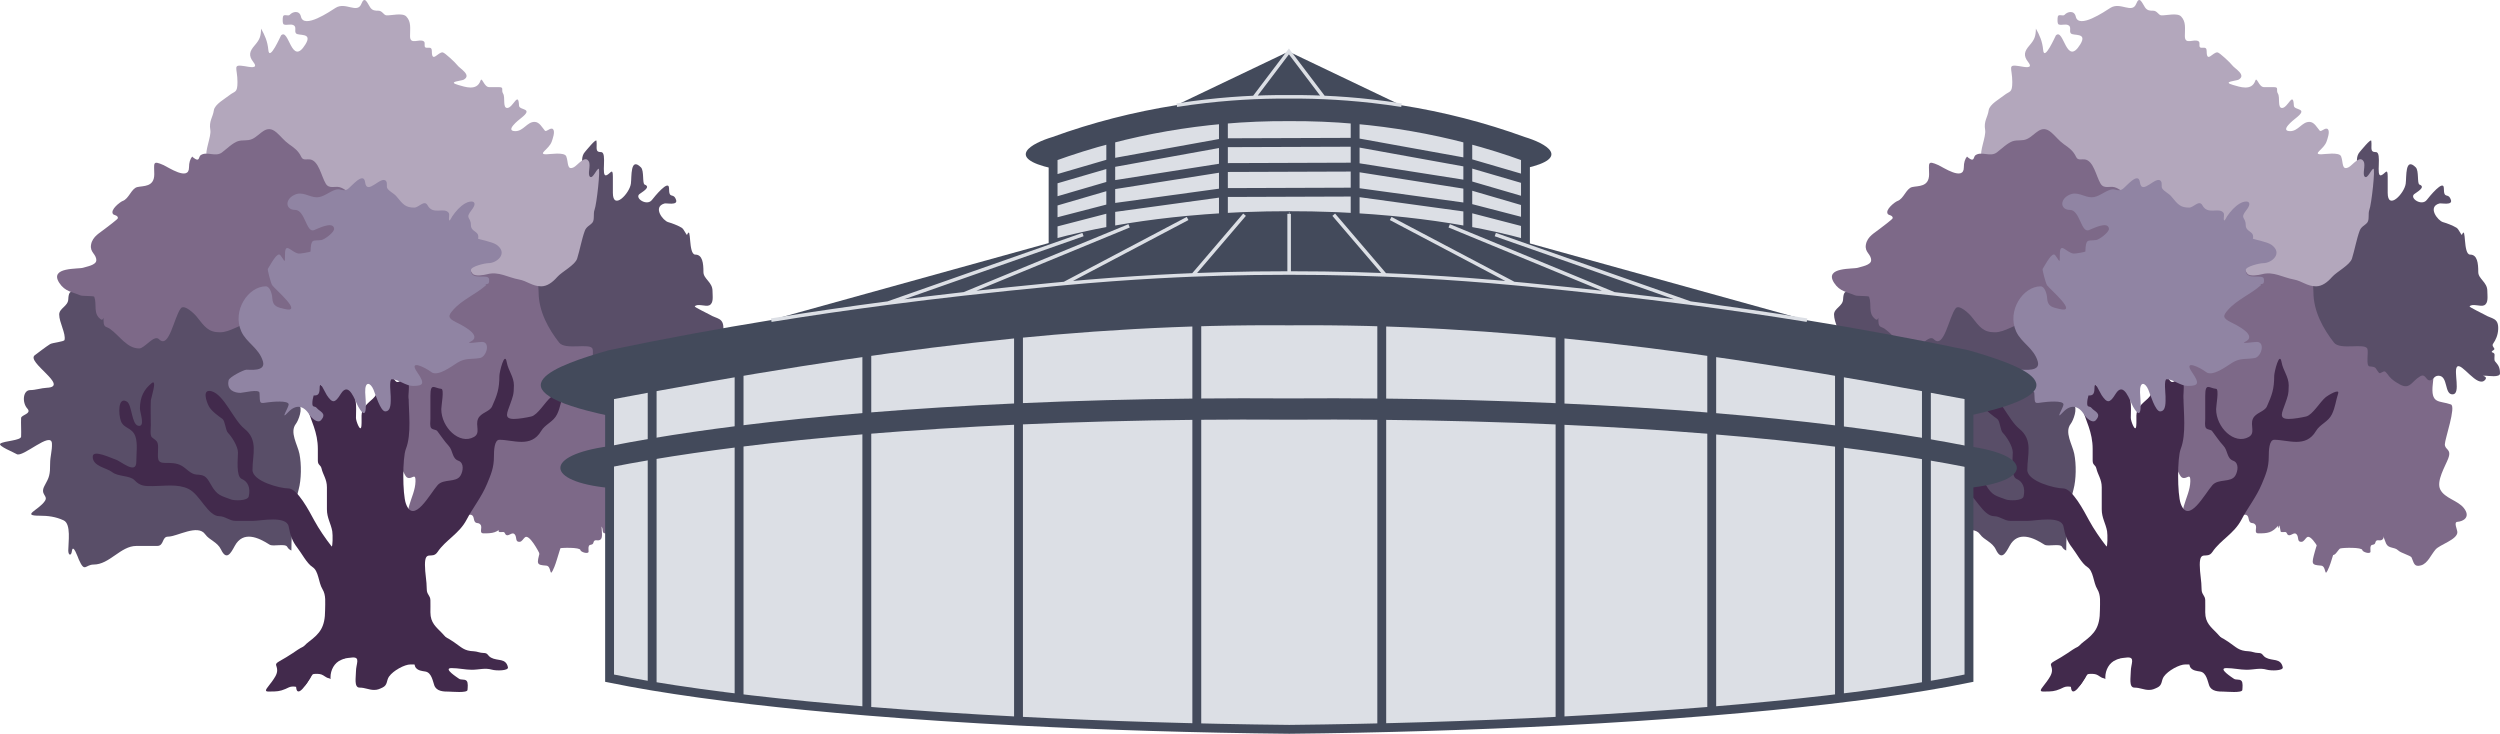 <svg width="1410" height="414" viewBox="0 0 1410 414" fill="none" xmlns="http://www.w3.org/2000/svg">
<path d="M228.99 225.434C229.483 225.239 229.894 225.027 230.238 224.799C230.183 210.367 229.587 195.889 232.234 181.894C233.922 172.973 235.19 162.968 240.374 156.117C245.724 149.048 252.551 145.477 258.93 140.232C266.938 133.648 280.913 132.642 290.008 135.756C298.216 138.565 303.891 144.702 309.646 152.002C311.789 154.721 313.861 157.881 316.305 160.161C318.829 162.515 322.342 163.217 324.502 166.298C326.666 169.386 331.415 169.539 334.178 171.641C338.367 174.829 342.267 177.083 347.042 178.934C348.972 179.682 351.668 183.328 353.702 181.894C355.157 180.869 358.244 177.346 359.564 177.346C366.803 177.346 371.111 197.382 371.632 204.639C371.908 208.501 371.559 212.619 371.119 216.408C369.744 228.272 374.801 225.747 381.308 228.105C384.358 229.211 377.893 247.698 377.893 250.561C377.893 253.855 381.826 253.136 379.828 258.504C378.208 262.855 372.908 271.339 375.331 276.121C377.846 281.084 385.21 282.227 388.594 286.519C392.606 291.609 388.38 294.075 384.951 294.317C382.738 294.473 384.951 298.672 384.951 300.166C384.951 304.345 375.069 307.131 372.656 309.913C370.048 312.921 368.216 317.808 364.46 318.867C360.387 320.015 360.472 317.329 359.109 314.39C358.635 313.367 353.044 311.864 351.653 310.491C349.413 308.281 346.206 309.582 344.765 306.592C343.862 304.716 343.162 300.815 341.407 300.815C338.676 300.815 341.065 296.916 338.333 296.916C334.468 296.916 335.678 291.154 330.194 295.617C327.197 298.056 322.391 299.071 319.891 301.538C316.638 304.748 314.624 315.004 312.662 319.733C309.524 327.298 311.453 319.261 308.109 319.011C302.577 318.598 302.631 318.26 304.58 311.069C306.339 304.575 308.681 300.089 312.435 295.328C315.562 291.36 316.683 290.462 312.776 289.046C310.715 288.299 314.725 283.381 309.646 285.364C305.597 286.944 306.814 288.444 304.807 283.92C302.742 279.261 295.211 295.698 294.79 282.331C294.689 279.157 293.552 280.806 292.74 282.62C290.498 287.631 287.402 291.991 284.202 296.05C280.566 300.663 277.692 300.815 272.818 300.815C269.833 300.815 272.35 297.621 270.997 295.906C269.548 294.067 267.879 296.337 267.183 292.368C266.509 288.518 262.902 291.371 260.524 290.274C257.669 288.957 258.798 286.194 257.678 283.92C255.833 280.175 253.285 289.701 252.27 290.274C248.943 292.149 244.154 294.197 240.488 295.328C237.828 296.149 236.231 293.165 233.088 293.017C229.56 292.852 229.81 288.574 230.755 285.219C232.025 280.706 234.231 276.365 234.341 271.5C234.445 266.881 232.867 269.623 230.755 269.623C227.761 269.623 228.224 264.424 225.119 264.424C223.769 264.424 217.948 265.61 217.948 263.125C217.948 262.014 220.592 256.673 220.452 256.554C219.049 255.367 220.038 247.292 219.2 244.929C218.13 241.913 215.898 240.676 215.898 237.131C215.898 229.042 224.286 227.292 228.99 225.434Z" fill="#7D6988"/>
<path d="M168.427 276.136C165.122 288.059 164.448 298.159 164.35 310.501C163.361 310.09 162.48 309.354 162.062 308.497C160.975 306.266 154.084 308.484 152.059 307.185C145.718 303.119 137.133 299.163 132.394 307.914L132.371 307.958C130.209 311.95 127.766 316.462 124.665 309.955C122.597 305.616 118.041 304.63 115.742 301.354C111.545 295.374 99.917 302.666 94.77 302.666C91.205 302.666 92.641 307.914 88.632 307.914H76.867C68.034 307.914 61.794 318.409 52.826 318.409C47.972 318.409 47.873 323.3 44.415 315.494C44.077 314.731 41.157 306.161 40.55 310.829C40.167 313.772 38.504 313.26 38.504 310.465C38.504 305.995 40.224 295.504 35.889 293.483C31.426 291.401 27.048 290.859 22.363 290.859C11.674 290.859 21.832 287.766 25.318 282.55C27.426 279.396 22.256 279.098 25.205 273.804C27.852 269.05 28.274 267.699 28.274 261.34C28.274 257.434 29.467 254.111 29.297 250.189C28.976 242.778 12.652 258.447 9.348 256.092C8.323 255.362 -1.504 251.436 0.197 250.189C2.286 248.658 11.803 248.474 11.905 246.253C12.065 242.767 11.745 239.244 11.905 235.757C11.988 233.956 18.098 233.37 15.429 230.437C12.34 227.041 12.914 220.014 17.02 220.014C20.031 220.014 23.248 218.849 26.455 218.702C39.609 218.1 14.5 204.098 19.635 200.335C22.519 198.222 25.28 195.986 28.274 194.067C29.456 193.309 36.181 192.72 36.401 191.735C37.216 188.076 33.389 181.886 33.389 177.376C33.389 173.865 38.336 172.734 38.504 168.849C38.854 160.776 42.628 167.346 44.415 163.018C45.342 160.771 39.945 152.505 45.154 155.074C48.821 156.882 50.62 155.088 53.271 152.443L53.338 152.377C56.593 149.13 58.017 153.785 60.556 157.041C63.943 161.385 67.549 171.146 71.695 173.805C76.265 176.735 74.546 170.791 75.446 168.193C77.243 163.007 83.484 170.809 86.017 171.4C88.922 172.077 91.993 158.37 93.747 155.438C96.287 151.193 100.441 148.092 103.181 154.418C106.252 161.505 106.857 155.875 110.627 155.875C115.236 155.875 113.824 164.08 114.264 167.464C114.52 169.429 117.125 160.385 119.777 166.808C121.078 169.959 124.263 178.749 126.711 172.785C130.315 164.003 134.693 175.2 137.623 178.688C140.024 181.547 140.316 182.583 142.909 177.595C146.532 170.625 148.562 161.875 150.979 154.126C152.639 148.806 156.825 161.079 157.402 162.289C159.549 166.796 161.867 154.057 165.699 157.041C167.091 158.125 171.844 166.98 173.542 164.257C176.945 158.802 180.437 170.744 181.158 172.858C183.338 179.247 182.786 182.657 177.862 186.633C175.55 188.499 172.614 185.752 170.701 188.819C169.688 190.443 170.991 192.264 169.223 193.776C167.433 195.306 164.343 197.33 162.176 197.639C159.205 198.062 147.208 195.62 150.581 204.271C151.771 207.323 154.194 209.229 155.583 212.143C156.872 214.849 157.199 218.393 159.22 220.452C160.261 221.511 163.497 226.384 164.335 226.574C165.46 226.828 167.423 227.496 168.427 228.177C171.154 230.029 168.251 237.295 166.893 239.037C163.202 243.771 167.824 250.715 168.882 255.947C170.07 261.823 169.994 270.486 168.427 276.136Z" fill="#594E68"/>
<path d="M318.53 113.377C315.493 120.982 313.399 125.946 308.147 130.109C308.033 130.955 307.896 131.785 307.633 132.498C306.434 135.752 304.018 137.404 302.752 140.964C299.939 148.876 303.774 156.766 303.774 164.61C303.774 175.699 309.368 185.524 315.352 193.219C318.83 197.692 332.832 193.217 334.195 196.722C334.938 198.633 333.199 206.488 335.444 206.648C339.686 206.951 338.416 207.596 340.779 210.297C341.469 211.086 343.147 208.974 344.184 209.567C344.814 209.927 346.128 211.814 346.682 212.486C348.138 214.255 350.681 215.846 352.584 216.865C358.317 219.937 359.108 215.018 364.049 212.195C366.902 210.564 367.201 214.382 369.157 214.53C371.426 214.702 371.549 211.903 374.265 211.903C379.972 211.903 377.394 222.794 382.438 222.412C386.92 222.073 382.769 209.434 384.708 206.94C387.169 203.776 396.258 219.263 400.6 214.238C402.701 211.806 396.862 211.903 400.827 211.903C402.297 211.903 409 213.08 409 210.589C409 206.625 407.64 205.63 406.162 203.729C405.605 203.013 405.977 200.992 405.935 200.079C405.874 198.743 404.346 198.9 404.346 198.474C404.346 197.605 406.347 197.486 405.708 196.43C405.273 195.712 404.38 194.889 405.14 193.803C406.669 191.618 407.834 188.957 407.978 185.629C408.265 178.998 404.222 179.953 400.259 177.455C399.35 176.882 391.493 173.203 391.859 172.784C393.445 170.972 397.961 173.159 400.032 172.2C402.665 170.982 401.849 166.927 401.849 164.026C401.849 159.116 396.741 157.311 396.741 153.444C396.741 148.529 396.252 143.591 392.143 143.591C388.027 143.591 390.102 126.6 387.546 132.352C387.229 133.066 385.826 129.199 384.424 128.411C382.007 127.051 379.348 125.995 376.819 125.273C373.926 124.446 367.919 116.723 374.776 114.763C375.923 114.435 382.449 116.036 381.303 112.72C379.757 108.246 377.33 112.763 377.33 106.224C377.33 100.748 368.991 111.108 367.681 112.793C364.87 116.407 357.885 111.825 360.587 109.508C361.721 108.536 367.525 105.552 363.595 104.108C362.165 103.582 363.39 96.297 361.495 94.401C355.329 88.234 356.351 99.835 355.819 103.597C355.019 109.255 345.66 118.882 345.66 108.779V99.583C345.66 94.239 344.208 98.052 342.027 98.853C338.683 100.082 342.679 85.789 339.019 85.789C335.349 85.789 336.903 83.255 336.409 79.44C336.209 77.9 330.624 84.876 329.825 85.789C325.973 90.192 330.564 99.552 331.301 104.765C331.873 108.81 326.774 109.435 324.774 109.435C322.08 109.435 319.867 110.03 318.53 113.377Z" fill="#594E68"/>
<path d="M151.35 28.244C150.887 23.226 149.329 19.858 147.244 16.136C147.166 20.581 146.466 22.32 143.609 25.631C140.826 28.858 139.94 31.258 142.926 35.066C146.092 39.102 140.56 37.727 137.974 37.315C130.823 36.176 133.933 38.085 133.933 46.242C133.933 52.649 132.514 51.154 129.266 53.789C126.968 55.653 121.082 58.828 120.614 62.207C120.062 66.196 117.737 68.232 118.622 73.311C119.262 76.982 115.203 85.86 116.743 88.043C117.91 89.695 120.594 89.579 117.54 91.526C116.107 92.44 114.595 92.252 113.044 92.252C111.106 92.252 116.721 93.813 118.565 94.574C120.769 95.483 121.411 98.208 119.362 100.089C114.044 104.971 116.72 105.733 121.183 102.629C124.028 100.651 129.757 96.394 132.908 96.171C143.657 95.409 159.833 93.28 161.823 110.54C163.645 126.33 168.656 140.291 174.516 153.574C176.923 159.029 182.721 155.163 186.185 154.953C194.287 154.461 201.891 150.81 209.806 149.8C219.332 148.586 230.652 144.715 239.461 139.858C245.514 136.521 252.215 132.32 258.358 136.593C262.625 139.56 262.967 150.007 266.554 154.372C267.928 156.044 273.033 155.124 274.751 154.663C281.256 152.917 286.33 156.471 292.737 157.638C297.34 158.477 300.16 161.484 305.259 161.484C308.633 161.484 311.707 159.162 314.252 156.259C316.943 153.19 324.343 149.568 325.522 145.809C327.034 140.991 328.102 134.834 329.848 130.134C330.769 127.655 332.836 127.194 334.174 125.489C335.445 123.868 334.497 120.456 335.312 118.377C336.516 115.308 338.787 94.709 337.589 95.154C336.25 95.653 334.344 100.901 332.808 99.727C331.137 98.448 333.393 93.271 332.068 91.018C329.889 87.314 325.775 93.213 323.701 94.284C319.593 96.403 320.686 91.531 319.375 88.188C318.354 85.585 309.989 87.026 308.162 87.026C302.931 87.026 309.649 84.231 311.179 79.842C311.66 78.461 313.181 74.331 311.976 72.948C310.638 71.413 308.212 74.698 307.308 73.674C305.712 71.865 304.251 68.739 301.446 68.739C297.279 68.739 295.229 73.964 290.688 73.964C284.481 73.964 292.599 67.612 293.761 66.707C301.506 60.672 292.861 62.433 292.737 59.595C292.363 51.007 289.403 60.901 286.077 60.901C283.363 60.901 285.105 54.942 283.744 52.773C282.456 50.721 284.543 49.145 281.467 49.145H275.889C272.94 49.145 271.862 43 270.994 45.516C268.918 51.532 262.148 48.968 258.415 47.911C251.899 46.065 260.331 45.624 261.545 44.935C266.236 42.277 259.236 38.647 257.903 36.735C257.053 35.516 250.927 29.723 249.706 29.55C247.134 29.186 243.559 35.856 243.559 28.897C243.559 26.29 242.051 27.055 240.485 26.938C238.6 26.796 240.241 24.143 239.005 23.309C236.456 21.588 231.264 25.645 231.264 20.406C231.264 15.822 231.998 12.319 229.158 9.303C227.022 7.034 220.643 8.841 217.945 8.65C216.329 8.535 215.686 6.037 213.392 6.037C211.612 6.037 210.041 6.023 208.781 4.15C207.213 1.818 205.704 -2.662 203.829 2.118C201.531 7.98 194.89 0.851 189.258 4.441C186.198 6.391 171.348 16.572 169.735 9.376C168.895 5.627 165.031 6.508 163.417 8.36C162.561 9.342 159.988 7.659 159.603 9.376C159.398 10.292 159.208 13.472 160.116 13.802C161.821 14.424 163.747 13.376 165.466 14.165C167.537 15.116 165.831 17.53 166.946 18.81C168.349 20.42 176.497 18.092 172.296 24.978C164.317 38.059 163.013 15.472 158.522 19.971C158.306 20.187 151.959 34.842 151.35 28.244Z" fill="#B3A7BC"/>
<path d="M106.599 94.446C106.599 91.679 107.257 89.668 108.389 88.296C108.851 88.712 109.349 89.202 110.187 89.675C112.584 91.027 112.02 88.302 113.205 87.506C116.759 85.118 121.585 88.801 125.279 85.915C127.854 83.904 131.397 80.522 134.22 79.626C136.962 78.756 139.516 79.647 142.25 78.397C147.006 76.224 150.092 69.562 156.032 74.782C158.599 77.038 160.317 79.454 163.151 81.433L163.176 81.451C165.898 83.351 168.317 85.04 169.929 88.518C170.918 90.653 173.016 89.657 174.769 89.892C179.779 90.561 181.168 99.289 183.711 103.555C185.61 106.74 188.973 104.846 191.57 105.579C194.415 106.382 195.009 108.037 198.404 108.037C203.904 108.037 213.684 105.534 218.223 110.061C220.052 111.885 220.588 115.768 222.438 117.869C223.225 118.763 225.285 118.013 225.285 119.893C225.285 122.955 220.578 126.827 219.191 128.424C217.317 130.583 204.376 141.513 207.516 146.497C211.29 152.485 203.777 170.788 198.063 170.498C196.58 170.423 196.442 168.413 195.215 167.968C193.376 167.301 190.28 170.709 189.064 171.655C184.379 175.298 179.772 179.571 174.712 182.354C168.312 185.875 163.11 190.377 156.602 185.535C152.168 182.235 146.089 181.883 141.453 182.209C135.119 182.656 130.014 187.415 124.026 187.415C117.564 187.415 115.462 184.351 110.927 178.595C109.544 176.839 103.917 171.444 101.986 173.896C98.182 178.724 95.405 197.128 89.684 191.318C86.908 188.499 81.597 196.523 78.522 196.523C71.532 196.523 67.495 189.334 62.006 185.463C60.043 184.078 58.532 184.953 58.418 181.197C58.282 176.726 58.632 181.348 56.88 180.113C52.338 176.91 54.803 172.029 53.178 167.389C52.963 166.774 46.454 167.095 45.319 166.594C40.837 164.615 36.673 164.562 33.416 159.51C27.532 150.38 44.491 151.905 46.971 150.979C48.531 150.397 54.317 149.594 54.317 146.786C54.317 143.167 50.575 142.424 51.356 137.966C52.194 133.181 56.606 131.234 59.443 128.857C60.029 128.366 66.505 123.635 66.505 123.002C66.505 121.362 64.298 121.429 63.771 120.761C61.864 118.339 67.913 113.797 69.125 113.387C72.725 112.168 74.046 106.29 77.44 105.507C80.848 104.72 87.007 105.624 87.007 98.278C87.007 92.03 85.783 90.248 92.304 93.145C94.738 94.226 106.599 102.317 106.599 94.446Z" fill="#7D6988"/>
<path d="M249.343 357.113C253.81 361.775 257.975 367.099 262.442 372.149C261.382 372.182 260.283 372.135 259.127 372.135C256.349 372.135 254.044 374.748 250.936 374.748H231.482C228.181 374.748 221.803 378.196 219.423 381.569C217.807 383.86 218.783 386.366 215.669 387.811C213.91 388.627 212.922 389.117 211.004 389.117C208.102 389.117 205.934 387.811 202.813 387.811C199.539 387.811 200.765 381.903 200.765 378.667C200.765 374.46 203.477 370.491 198.718 370.829C195.379 371.065 191.827 371.966 188.251 372.135C184.966 372.29 177.066 377.599 175.396 381.279C173.953 384.459 166.977 395.591 166.977 386.504C166.977 376.396 166.545 367.678 174.144 361.975C180.446 357.246 183.359 353.723 183.359 344.05C183.359 339.793 183.978 335.734 181.88 332.293C179.538 328.45 179.816 322.086 176.249 319.811C173.054 317.773 170.123 311.996 167.546 308.707C164.957 305.404 163.647 301.742 162.825 297.023C161.71 290.625 147.014 293.757 142.916 293.757H132.677C129.485 293.757 126.911 291.145 123.746 291.145C117.245 291.145 112.903 278.98 106.34 275.759C100.239 272.765 92.608 274.163 86.09 274.163C81.974 274.163 79.118 274.334 75.851 270.824C73.328 268.114 66.584 268.875 63.337 266.325C60.066 263.757 52.126 263.063 52.301 257.471C52.433 253.254 63.183 258.609 65.1 259.14C68.107 259.974 76.875 268.019 76.875 260.447C76.875 256.208 77.728 249.983 76.363 246.15C74.519 240.974 69.904 241.862 68.228 237.586C66.747 233.806 66.429 223.23 71.641 226.555C74.452 228.348 74.188 239.325 77.955 240.126C82.117 241.011 78.922 232.696 78.922 230.402C78.922 223.936 81.221 219.596 85.521 216.105C88.932 213.335 85.111 224.739 85.066 225.83C84.873 230.495 85.066 235.236 85.066 239.909C85.066 241.55 84.503 245.647 85.691 246.658C87.907 248.543 89.161 248.507 89.161 252.246C89.161 258.391 88.037 261.1 93.257 261.1C96.48 261.1 99.507 261.015 102.472 262.696C105.154 264.217 107.538 267.41 110.663 267.631C115.059 267.943 116.119 268.187 118.854 273.147C122.513 279.78 124.973 279.602 130.344 281.71C132.005 282.362 139.695 282.664 140.299 279.969C141.392 275.089 139.799 271.58 136.317 270.099C132.997 268.687 134.213 258.424 134.213 255.221C134.213 251.663 130.657 246.237 128.581 244.118C127.139 242.646 127.033 237.432 125.453 236.28C123.273 234.691 119.235 231.893 117.773 229.095C116.358 226.387 113.822 219.105 119.366 220.677C126.45 222.685 131.621 236.774 137.853 241.796C145.81 248.208 142.404 256.273 142.404 265.019C142.404 271.457 157.896 275.469 162.654 275.469C167.756 275.469 174.397 288.273 177.216 293.467C179.941 298.488 183.643 303.844 187 308.126C187.665 308.976 187.736 301.579 187.398 299.636C186.625 295.198 184.383 292.169 184.383 287.226V274.816C184.383 270.27 182.128 267.687 181.368 264.293C180.859 262.019 179.264 262.481 179.264 259.793V253.262C179.264 243.628 175.446 237.583 173.007 229.023C171.133 222.448 165.405 214.073 159.298 214.073C155.875 214.073 151.619 214.054 151.619 208.195C151.619 203.356 152.328 198.397 156.738 198.397C160.031 198.397 164.173 197.562 167.375 198.47C168.473 198.781 168.538 206.338 171.641 207.469C175.683 208.942 178.585 204.89 179.321 211.46C180.042 217.9 181.025 217.992 185.862 217.992H195.134C200.441 217.992 199.418 219.4 200.538 225.83C201.084 228.964 200.765 232.499 200.765 235.7C200.765 237.636 203.45 244.399 203.837 240.199C204.257 235.642 203.042 232.795 205.657 229.458C209.244 224.882 211.945 225.298 213.849 218.282C214.337 216.482 215.715 203.682 219.196 208.122C220.61 209.927 221.358 212.768 222.836 214.654C224.472 216.741 225.878 214.18 227.387 214.073C231.757 213.763 230.458 219.045 230.458 223.217C230.458 232.429 232.22 244.776 228.923 253.189C226.964 258.186 226.976 278.569 228.923 284.033C233.271 296.239 242.581 278.337 246.841 273.582C250.214 269.816 257.202 272.375 259.696 268.284C261.242 265.749 261.881 261.077 258.558 259.866C254.743 258.475 255.699 254.249 252.927 251.303C250.591 248.819 248.544 245.566 246.613 243.102C245.942 242.246 244.219 242.487 243.257 241.505C242.292 240.52 242.745 237.719 242.745 236.28V223.217C242.745 215.455 245.096 219.014 248.888 219.298C250.681 219.433 248.888 228.681 248.888 230.765C248.888 241.087 259.187 251.051 267.318 246.44C271.186 244.247 268.023 240.064 269.594 236.28C271.087 232.682 276.141 232.329 277.557 229.168C280.35 222.933 281.653 219.375 281.653 212.041C281.653 209.84 284.662 197.713 285.805 204.276C286.627 208.992 289.844 212.442 289.844 217.339C289.844 222.547 289.217 223.71 287.796 227.789C286.078 232.723 283.928 236.28 289.844 236.28C292.576 236.28 296.799 235.558 299.628 234.901C303.313 234.046 307.478 226.621 310.777 223.943C311.829 223.089 318.702 218.857 317.717 221.911C316.304 226.286 316.167 229.54 314.19 233.668C312.134 237.96 307.475 239.237 305.202 243.102C299.49 252.819 289.451 248.037 281.653 248.037C278.771 248.037 278.581 254.232 278.581 257.471C278.581 263.811 276.904 267.577 274.713 272.856C271.572 280.425 266.743 286.258 263.166 293.104C259.002 301.072 251.364 304.502 246.784 311.32C243.744 315.845 239.673 309.723 239.673 318.577C239.673 323.36 240.697 327.641 240.697 332.366C240.697 335.376 242.664 335.758 242.745 338.462C242.814 340.752 242.745 343.064 242.745 345.356C242.745 351.372 246.061 353.687 249.343 357.113Z" fill="#422A4C"/>
<path d="M176.166 227.454C176.166 225.993 176.468 224.504 176.9 223.032C178.947 223.12 180.277 222.733 180.277 218.964C180.277 213.811 183.16 221.147 184.331 222.883C187.437 227.488 188.89 227.562 192.153 222.23C196.87 214.522 200.207 226.137 202.088 229.414C207.976 239.667 206.071 224.856 205.971 221.286C205.785 214.667 208.927 215.688 210.653 219.762C211.664 222.149 214.58 232.026 217.276 232.026C220.81 232.026 220.359 226.472 220.359 223.536C220.359 222.05 219.349 213.885 220.987 213.885C224.666 213.885 228.784 217.658 232.921 217.658C239.011 217.658 239.658 216.268 235.319 209.966C230.024 202.275 240.183 207.443 243.198 209.821C246.707 212.589 254.389 206.846 257.929 204.596C262.497 201.694 265.859 202.794 270.719 201.911C274.341 201.254 276.767 193.066 271.975 192.841C270.384 192.766 262.317 194.138 265.123 192.841C272.718 189.331 260.507 183.383 257.358 181.811C252.509 179.39 252.613 178.182 255.531 174.844C260.73 168.898 268.491 165.972 274.145 160.839C275.003 160.06 271.799 160.186 274.316 160.186C275.82 160.186 275.94 159.358 275.858 157.574C275.685 153.837 265.58 158.851 265.58 152.349C265.58 150.201 273.639 148.43 275.401 148.43C280.448 148.43 286.788 142.708 279.969 137.981C277.667 136.385 269.591 134.836 269.634 134.643C270.659 130.085 265.58 131.147 265.58 126.878C265.58 122.229 262.02 123.493 266.037 118.388C269.971 113.388 265.863 112.652 262.269 114.76C259.484 116.393 257.065 119.087 255.074 122.017C254.546 122.794 253.604 125.074 253.304 124.121C252.951 122.998 253.748 120.912 253.019 119.985C250.408 116.666 244.24 121.502 241.143 115.776C239.358 112.477 236.153 117.082 233.72 117.082C228.769 117.082 227.375 115.376 223.786 110.982L223.671 110.841C222.215 109.06 219.829 108.173 218.532 106.342C217.752 105.24 218.689 103.349 217.733 102.134C215.004 98.666 206.944 110.64 205.914 102.787C205.082 96.444 197.935 105.466 196.15 106.633C193.547 108.334 192.204 106.187 189.527 106.923C185.834 107.938 182.573 111.277 178.678 111.277C174.339 111.277 170.68 107.603 165.889 109.971C160.555 112.607 161.022 118.388 166.46 118.388C172.008 118.388 172.726 131.25 176.965 129.854C178.609 129.312 187.842 124.336 188.442 128.91C188.715 130.989 182.935 135.138 181.305 135.369C176.397 136.062 175.444 134.138 175.138 141.899C175.133 142.048 169.548 143.202 168.287 142.988C164.273 142.308 160.75 136.052 160.75 143.496C160.75 149.376 160.601 147.081 158.123 143.931C156.463 141.821 152.936 148.603 151.043 151.696C150.793 152.104 152.766 159.853 153.556 160.912C155.337 163.302 171.422 176.903 160.521 174.264C156.628 173.321 153.784 172.952 153.556 168.023C153.447 165.673 152.153 161.492 149.959 161.492C140.003 161.492 130.831 175.206 136.084 186.89C139.008 193.394 146.142 196.32 148.303 203.871C149.988 209.76 140.859 208.424 138.939 208.515C137.342 208.59 129.353 212.658 128.947 214.465C127.689 220.058 132.284 221.577 135.627 221.577C137.13 221.577 146.252 219.209 146.361 221.577C146.66 228.026 146.129 227.632 151.5 226.874C152.895 226.677 162.805 225.605 162.805 228.107C162.805 229.797 157.709 237.657 162.406 232.607C166.68 228.011 171.129 228.366 174.567 233.985C175.596 235.667 179.175 239.136 181.076 236.96C184.529 233.011 180.261 232.15 178.678 230.139C177.522 228.669 176.166 230.15 176.166 227.454Z" fill="#9084A3"/>
<path d="M255.882 362.057C251.832 359.303 249.681 358.376 245.511 357.45C244.85 357.437 243.959 357.127 243.032 358.054C241.847 359.24 241.435 360.562 239.556 361.636C237.495 362.813 236.478 365.211 233.553 365.427C231.376 365.589 228.838 364.941 226.812 365.954C221.609 368.556 228.971 373.011 231.92 373.011C234.259 373.011 233.472 375.307 234.5 376.592C235.838 378.264 237.953 378.423 239.925 378.751C243.405 379.331 244.105 384.207 244.928 386.493C246.187 389.992 250.168 390.074 253.249 390.074C254.917 390.074 263.568 390.957 263.676 389.126C263.754 387.803 264.154 384.969 263.149 383.965C261.993 382.809 260.024 383.739 258.726 382.701C258.233 382.307 249.497 376.803 254.671 376.803C258.532 376.803 262.506 377.751 266.098 377.751C270.268 377.751 273.423 376.541 277.474 377.698C279.86 378.38 286.933 378.371 286.479 376.329C285.289 370.973 280.654 372.964 276.947 370.904C274.818 369.722 275.363 368.271 272.681 368.271C270.681 368.271 269.106 367.394 267.257 367.323C261.625 367.107 260.38 365.115 255.882 362.057Z" fill="#422A4C"/>
<path d="M171.129 364.665C173.192 363.713 174.835 362.149 176.627 360.826C177.04 361.802 177.517 363.743 177.942 364.169C180.615 366.842 183.497 366.518 187.445 366.518C188.807 366.518 197.545 365.687 197.678 367.354C197.899 370.117 194.66 371.287 192.483 372.157C188.572 373.722 186.401 377.906 186.401 381.999C186.401 383.735 186.65 382.723 185.252 382.469C183.851 382.215 182.611 380.82 181.206 380.381C180 380.004 178.065 379.941 176.794 380.172C175.908 380.333 175.372 382.075 174.862 382.73C173.204 384.862 172.3 387.829 169.014 387.664C167.743 387.601 166.588 387.194 165.255 387.194C163.441 387.194 162.571 387.892 160.921 388.604C157.826 389.941 155.827 390.014 152.463 390.014C150.903 390.014 149.129 390.264 150.479 388.239C151.365 386.91 152.479 385.705 153.403 384.375C154.738 382.452 156.327 380.382 156.327 378.031C156.327 375.01 154.208 374.832 157.71 372.862C160.264 371.426 162.666 369.994 165.02 368.424C167.087 367.046 168.835 365.724 171.129 364.665Z" fill="#422A4C"/>
<path d="M1229.99 225.434C1230.48 225.239 1230.89 225.027 1231.24 224.799C1231.18 210.367 1230.59 195.889 1233.23 181.894C1234.92 172.973 1236.19 162.968 1241.37 156.117C1246.72 149.048 1253.55 145.477 1259.93 140.232C1267.94 133.648 1281.91 132.642 1291.01 135.756C1299.22 138.565 1304.89 144.702 1310.65 152.002C1312.79 154.721 1314.86 157.881 1317.31 160.161C1319.83 162.515 1323.34 163.217 1325.5 166.298C1327.67 169.386 1332.42 169.539 1335.18 171.641C1339.37 174.829 1343.27 177.083 1348.04 178.934C1349.97 179.682 1352.67 183.328 1354.7 181.894C1356.16 180.869 1359.24 177.346 1360.56 177.346C1367.8 177.346 1372.11 197.382 1372.63 204.639C1372.91 208.501 1372.56 212.619 1372.12 216.408C1370.74 228.272 1375.8 225.747 1382.31 228.105C1385.36 229.211 1378.89 247.698 1378.89 250.561C1378.89 253.855 1382.83 253.136 1380.83 258.504C1379.21 262.855 1373.91 271.339 1376.33 276.121C1378.85 281.084 1386.21 282.227 1389.59 286.519C1393.61 291.609 1389.38 294.075 1385.95 294.317C1383.74 294.473 1385.95 298.672 1385.95 300.166C1385.95 304.345 1376.07 307.131 1373.66 309.913C1371.05 312.921 1369.22 317.808 1365.46 318.867C1361.39 320.015 1361.47 317.329 1360.11 314.39C1359.63 313.367 1354.04 311.864 1352.65 310.491C1350.41 308.281 1347.21 309.582 1345.77 306.592C1344.86 304.716 1344.16 300.815 1342.41 300.815C1339.68 300.815 1342.06 296.916 1339.33 296.916C1335.47 296.916 1336.68 291.154 1331.19 295.617C1328.2 298.056 1323.39 299.071 1320.89 301.538C1317.64 304.748 1315.62 315.004 1313.66 319.733C1310.52 327.298 1312.45 319.261 1309.11 319.011C1303.58 318.598 1303.63 318.26 1305.58 311.069C1307.34 304.575 1309.68 300.089 1313.43 295.328C1316.56 291.36 1317.68 290.462 1313.78 289.046C1311.72 288.299 1315.73 283.381 1310.65 285.364C1306.6 286.944 1307.81 288.444 1305.81 283.92C1303.74 279.261 1296.21 295.698 1295.79 282.331C1295.69 279.157 1294.55 280.806 1293.74 282.62C1291.5 287.631 1288.4 291.991 1285.2 296.05C1281.57 300.663 1278.69 300.815 1273.82 300.815C1270.83 300.815 1273.35 297.621 1272 295.906C1270.55 294.067 1268.88 296.337 1268.18 292.368C1267.51 288.518 1263.9 291.371 1261.52 290.274C1258.67 288.957 1259.8 286.194 1258.68 283.92C1256.83 280.175 1254.29 289.701 1253.27 290.274C1249.94 292.149 1245.15 294.197 1241.49 295.328C1238.83 296.149 1237.23 293.165 1234.09 293.017C1230.56 292.852 1230.81 288.574 1231.75 285.219C1233.03 280.706 1235.23 276.365 1235.34 271.5C1235.44 266.881 1233.87 269.623 1231.75 269.623C1228.76 269.623 1229.22 264.424 1226.12 264.424C1224.77 264.424 1218.95 265.61 1218.95 263.125C1218.95 262.014 1221.59 256.673 1221.45 256.554C1220.05 255.367 1221.04 247.292 1220.2 244.929C1219.13 241.913 1216.9 240.676 1216.9 237.131C1216.9 229.042 1225.29 227.292 1229.99 225.434Z" fill="#7D6988"/>
<path d="M1169.43 276.136C1166.12 288.059 1165.45 298.159 1165.35 310.501C1164.36 310.09 1163.48 309.354 1163.06 308.497C1161.97 306.266 1155.08 308.484 1153.06 307.185C1146.72 303.119 1138.13 299.163 1133.39 307.914L1133.37 307.958C1131.21 311.95 1128.77 316.462 1125.66 309.955C1123.6 305.616 1119.04 304.63 1116.74 301.354C1112.55 295.374 1100.92 302.666 1095.77 302.666C1092.2 302.666 1093.64 307.914 1089.63 307.914H1077.87C1069.03 307.914 1062.79 318.409 1053.83 318.409C1048.97 318.409 1048.87 323.3 1045.41 315.494C1045.08 314.731 1042.16 306.161 1041.55 310.829C1041.17 313.772 1039.5 313.26 1039.5 310.465C1039.5 305.995 1041.22 295.504 1036.89 293.483C1032.43 291.401 1028.05 290.859 1023.36 290.859C1012.67 290.859 1022.83 287.766 1026.32 282.55C1028.43 279.396 1023.26 279.098 1026.2 273.804C1028.85 269.05 1029.27 267.699 1029.27 261.34C1029.27 257.434 1030.47 254.111 1030.3 250.189C1029.98 242.778 1013.65 258.447 1010.35 256.092C1009.32 255.362 999.496 251.436 1001.2 250.189C1003.29 248.658 1012.8 248.474 1012.91 246.253C1013.07 242.767 1012.75 239.244 1012.91 235.757C1012.99 233.956 1019.1 233.37 1016.43 230.437C1013.34 227.041 1013.91 220.014 1018.02 220.014C1021.03 220.014 1024.25 218.849 1027.45 218.702C1040.61 218.1 1015.5 204.098 1020.63 200.335C1023.52 198.222 1026.28 195.986 1029.27 194.067C1030.46 193.309 1037.18 192.72 1037.4 191.735C1038.22 188.076 1034.39 181.886 1034.39 177.376C1034.39 173.865 1039.34 172.734 1039.5 168.849C1039.85 160.776 1043.63 167.346 1045.41 163.018C1046.34 160.771 1040.95 152.505 1046.15 155.074C1049.82 156.882 1051.62 155.088 1054.27 152.443L1054.34 152.377C1057.59 149.13 1059.02 153.785 1061.56 157.041C1064.94 161.385 1068.55 171.146 1072.7 173.805C1077.26 176.735 1075.55 170.791 1076.45 168.193C1078.24 163.007 1084.48 170.809 1087.02 171.4C1089.92 172.077 1092.99 158.37 1094.75 155.438C1097.29 151.193 1101.44 148.092 1104.18 154.418C1107.25 161.505 1107.86 155.875 1111.63 155.875C1116.24 155.875 1114.82 164.08 1115.26 167.464C1115.52 169.429 1118.13 160.385 1120.78 166.808C1122.08 169.959 1125.26 178.749 1127.71 172.785C1131.32 164.003 1135.69 175.2 1138.62 178.688C1141.02 181.547 1141.32 182.583 1143.91 177.595C1147.53 170.625 1149.56 161.875 1151.98 154.126C1153.64 148.806 1157.82 161.079 1158.4 162.289C1160.55 166.796 1162.87 154.057 1166.7 157.041C1168.09 158.125 1172.84 166.98 1174.54 164.257C1177.95 158.802 1181.44 170.744 1182.16 172.858C1184.34 179.247 1183.79 182.657 1178.86 186.633C1176.55 188.499 1173.61 185.752 1171.7 188.819C1170.69 190.443 1171.99 192.264 1170.22 193.776C1168.43 195.306 1165.34 197.33 1163.18 197.639C1160.2 198.062 1148.21 195.62 1151.58 204.271C1152.77 207.323 1155.19 209.229 1156.58 212.143C1157.87 214.849 1158.2 218.393 1160.22 220.452C1161.26 221.511 1164.5 226.384 1165.34 226.574C1166.46 226.828 1168.42 227.496 1169.43 228.177C1172.15 230.029 1169.25 237.295 1167.89 239.037C1164.2 243.771 1168.82 250.715 1169.88 255.947C1171.07 261.823 1170.99 270.486 1169.43 276.136Z" fill="#594E68"/>
<path d="M1319.53 113.377C1316.49 120.982 1314.4 125.946 1309.15 130.109C1309.03 130.955 1308.9 131.785 1308.63 132.498C1307.43 135.752 1305.02 137.404 1303.75 140.964C1300.94 148.876 1304.77 156.766 1304.77 164.61C1304.77 175.699 1310.37 185.524 1316.35 193.219C1319.83 197.692 1333.83 193.217 1335.2 196.722C1335.94 198.633 1334.2 206.488 1336.44 206.648C1340.69 206.951 1339.42 207.596 1341.78 210.297C1342.47 211.086 1344.15 208.974 1345.18 209.567C1345.81 209.927 1347.13 211.814 1347.68 212.486C1349.14 214.255 1351.68 215.846 1353.58 216.865C1359.32 219.937 1360.11 215.018 1365.05 212.195C1367.9 210.564 1368.2 214.382 1370.16 214.53C1372.43 214.702 1372.55 211.903 1375.27 211.903C1380.97 211.903 1378.39 222.794 1383.44 222.412C1387.92 222.073 1383.77 209.434 1385.71 206.94C1388.17 203.776 1397.26 219.263 1401.6 214.238C1403.7 211.806 1397.86 211.903 1401.83 211.903C1403.3 211.903 1410 213.08 1410 210.589C1410 206.625 1408.64 205.63 1407.16 203.729C1406.61 203.013 1406.98 200.992 1406.94 200.079C1406.87 198.743 1405.35 198.9 1405.35 198.474C1405.35 197.605 1407.35 197.486 1406.71 196.43C1406.27 195.712 1405.38 194.889 1406.14 193.803C1407.67 191.618 1408.83 188.957 1408.98 185.629C1409.26 178.998 1405.22 179.953 1401.26 177.455C1400.35 176.882 1392.49 173.203 1392.86 172.784C1394.44 170.972 1398.96 173.159 1401.03 172.2C1403.66 170.982 1402.85 166.927 1402.85 164.026C1402.85 159.116 1397.74 157.311 1397.74 153.444C1397.74 148.529 1397.25 143.591 1393.14 143.591C1389.03 143.591 1391.1 126.6 1388.55 132.352C1388.23 133.066 1386.83 129.199 1385.42 128.411C1383.01 127.051 1380.35 125.995 1377.82 125.273C1374.93 124.446 1368.92 116.723 1375.78 114.763C1376.92 114.435 1383.45 116.036 1382.3 112.72C1380.76 108.246 1378.33 112.763 1378.33 106.224C1378.33 100.748 1369.99 111.108 1368.68 112.793C1365.87 116.407 1358.88 111.825 1361.59 109.508C1362.72 108.536 1368.52 105.552 1364.59 104.108C1363.16 103.582 1364.39 96.297 1362.49 94.401C1356.33 88.234 1357.35 99.835 1356.82 103.597C1356.02 109.255 1346.66 118.882 1346.66 108.779V99.583C1346.66 94.239 1345.21 98.052 1343.03 98.853C1339.68 100.082 1343.68 85.789 1340.02 85.789C1336.35 85.789 1337.9 83.255 1337.41 79.44C1337.21 77.9 1331.62 84.876 1330.82 85.789C1326.97 90.192 1331.56 99.552 1332.3 104.765C1332.87 108.81 1327.77 109.435 1325.77 109.435C1323.08 109.435 1320.87 110.03 1319.53 113.377Z" fill="#594E68"/>
<path d="M1152.35 28.244C1151.89 23.226 1150.33 19.858 1148.24 16.136C1148.17 20.581 1147.47 22.32 1144.61 25.631C1141.83 28.858 1140.94 31.258 1143.93 35.066C1147.09 39.102 1141.56 37.727 1138.97 37.315C1131.82 36.176 1134.93 38.085 1134.93 46.242C1134.93 52.649 1133.51 51.154 1130.27 53.789C1127.97 55.653 1122.08 58.828 1121.61 62.207C1121.06 66.196 1118.74 68.232 1119.62 73.311C1120.26 76.982 1116.2 85.86 1117.74 88.043C1118.91 89.695 1121.59 89.579 1118.54 91.526C1117.11 92.44 1115.6 92.252 1114.04 92.252C1112.11 92.252 1117.72 93.813 1119.56 94.574C1121.77 95.483 1122.41 98.208 1120.36 100.089C1115.04 104.971 1117.72 105.733 1122.18 102.629C1125.03 100.651 1130.76 96.394 1133.91 96.171C1144.66 95.409 1160.83 93.28 1162.82 110.54C1164.64 126.33 1169.66 140.291 1175.52 153.574C1177.92 159.029 1183.72 155.163 1187.18 154.953C1195.29 154.461 1202.89 150.81 1210.81 149.8C1220.33 148.586 1231.65 144.715 1240.46 139.858C1246.51 136.521 1253.21 132.32 1259.36 136.593C1263.62 139.56 1263.97 150.007 1267.55 154.372C1268.93 156.044 1274.03 155.124 1275.75 154.663C1282.26 152.917 1287.33 156.471 1293.74 157.638C1298.34 158.477 1301.16 161.484 1306.26 161.484C1309.63 161.484 1312.71 159.162 1315.25 156.259C1317.94 153.19 1325.34 149.568 1326.52 145.809C1328.03 140.991 1329.1 134.834 1330.85 130.134C1331.77 127.655 1333.84 127.194 1335.17 125.489C1336.45 123.868 1335.5 120.456 1336.31 118.377C1337.52 115.308 1339.79 94.709 1338.59 95.154C1337.25 95.653 1335.34 100.901 1333.81 99.727C1332.14 98.448 1334.39 93.271 1333.07 91.018C1330.89 87.314 1326.78 93.213 1324.7 94.284C1320.59 96.403 1321.69 91.531 1320.38 88.188C1319.35 85.585 1310.99 87.026 1309.16 87.026C1303.93 87.026 1310.65 84.231 1312.18 79.842C1312.66 78.461 1314.18 74.331 1312.98 72.948C1311.64 71.413 1309.21 74.698 1308.31 73.674C1306.71 71.865 1305.25 68.739 1302.45 68.739C1298.28 68.739 1296.23 73.964 1291.69 73.964C1285.48 73.964 1293.6 67.612 1294.76 66.707C1302.51 60.672 1293.86 62.433 1293.74 59.595C1293.36 51.007 1290.4 60.901 1287.08 60.901C1284.36 60.901 1286.1 54.942 1284.74 52.773C1283.46 50.721 1285.54 49.145 1282.47 49.145H1276.89C1273.94 49.145 1272.86 43 1271.99 45.516C1269.92 51.532 1263.15 48.968 1259.41 47.911C1252.9 46.065 1261.33 45.624 1262.55 44.935C1267.24 42.277 1260.24 38.647 1258.9 36.735C1258.05 35.516 1251.93 29.723 1250.71 29.55C1248.13 29.186 1244.56 35.856 1244.56 28.897C1244.56 26.29 1243.05 27.055 1241.49 26.938C1239.6 26.796 1241.24 24.143 1240.01 23.309C1237.46 21.588 1232.26 25.645 1232.26 20.406C1232.26 15.822 1233 12.319 1230.16 9.303C1228.02 7.034 1221.64 8.841 1218.95 8.65C1217.33 8.535 1216.69 6.037 1214.39 6.037C1212.61 6.037 1211.04 6.023 1209.78 4.15C1208.21 1.818 1206.7 -2.662 1204.83 2.118C1202.53 7.98 1195.89 0.851 1190.26 4.441C1187.2 6.391 1172.35 16.572 1170.74 9.376C1169.89 5.627 1166.03 6.508 1164.42 8.36C1163.56 9.342 1160.99 7.659 1160.6 9.376C1160.4 10.292 1160.21 13.472 1161.12 13.802C1162.82 14.424 1164.75 13.376 1166.47 14.165C1168.54 15.116 1166.83 17.53 1167.95 18.81C1169.35 20.42 1177.5 18.092 1173.3 24.978C1165.32 38.059 1164.01 15.472 1159.52 19.971C1159.31 20.187 1152.96 34.842 1152.35 28.244Z" fill="#B3A7BC"/>
<path d="M1107.6 94.446C1107.6 91.679 1108.26 89.668 1109.39 88.296C1109.85 88.712 1110.35 89.202 1111.19 89.675C1113.58 91.027 1113.02 88.302 1114.21 87.506C1117.76 85.118 1122.58 88.801 1126.28 85.915C1128.85 83.904 1132.4 80.522 1135.22 79.626C1137.96 78.756 1140.52 79.647 1143.25 78.397C1148.01 76.224 1151.09 69.562 1157.03 74.782C1159.6 77.038 1161.32 79.454 1164.15 81.433L1164.18 81.451C1166.9 83.351 1169.32 85.04 1170.93 88.518C1171.92 90.653 1174.02 89.657 1175.77 89.892C1180.78 90.561 1182.17 99.289 1184.71 103.555C1186.61 106.74 1189.97 104.846 1192.57 105.579C1195.41 106.382 1196.01 108.037 1199.4 108.037C1204.9 108.037 1214.68 105.534 1219.22 110.061C1221.05 111.885 1221.59 115.768 1223.44 117.869C1224.22 118.763 1226.29 118.013 1226.29 119.893C1226.29 122.955 1221.58 126.827 1220.19 128.424C1218.32 130.583 1205.38 141.513 1208.52 146.497C1212.29 152.485 1204.78 170.788 1199.06 170.498C1197.58 170.423 1197.44 168.413 1196.21 167.968C1194.38 167.301 1191.28 170.709 1190.06 171.655C1185.38 175.298 1180.77 179.571 1175.71 182.354C1169.31 185.875 1164.11 190.377 1157.6 185.535C1153.17 182.235 1147.09 181.883 1142.45 182.209C1136.12 182.656 1131.01 187.415 1125.03 187.415C1118.56 187.415 1116.46 184.351 1111.93 178.595C1110.54 176.839 1104.92 171.444 1102.99 173.896C1099.18 178.724 1096.4 197.128 1090.68 191.318C1087.91 188.499 1082.6 196.523 1079.52 196.523C1072.53 196.523 1068.5 189.334 1063.01 185.463C1061.04 184.078 1059.53 184.953 1059.42 181.197C1059.28 176.726 1059.63 181.348 1057.88 180.113C1053.34 176.91 1055.8 172.029 1054.18 167.389C1053.96 166.774 1047.45 167.095 1046.32 166.594C1041.84 164.615 1037.67 164.562 1034.42 159.51C1028.53 150.38 1045.49 151.905 1047.97 150.979C1049.53 150.397 1055.32 149.594 1055.32 146.786C1055.32 143.167 1051.58 142.424 1052.36 137.966C1053.19 133.181 1057.61 131.234 1060.44 128.857C1061.03 128.366 1067.5 123.635 1067.5 123.002C1067.5 121.362 1065.3 121.429 1064.77 120.761C1062.86 118.339 1068.91 113.797 1070.12 113.387C1073.73 112.168 1075.05 106.29 1078.44 105.507C1081.85 104.72 1088.01 105.624 1088.01 98.278C1088.01 92.03 1086.78 90.248 1093.3 93.145C1095.74 94.226 1107.6 102.317 1107.6 94.446Z" fill="#7D6988"/>
<path d="M1250.34 357.113C1254.81 361.775 1258.98 367.099 1263.44 372.149C1262.38 372.182 1261.28 372.135 1260.13 372.135C1257.35 372.135 1255.04 374.748 1251.94 374.748H1232.48C1229.18 374.748 1222.8 378.196 1220.42 381.569C1218.81 383.86 1219.78 386.366 1216.67 387.811C1214.91 388.627 1213.92 389.117 1212 389.117C1209.1 389.117 1206.93 387.811 1203.81 387.811C1200.54 387.811 1201.77 381.903 1201.77 378.667C1201.77 374.46 1204.48 370.491 1199.72 370.829C1196.38 371.065 1192.83 371.966 1189.25 372.135C1185.97 372.29 1178.07 377.599 1176.4 381.279C1174.95 384.459 1167.98 395.591 1167.98 386.504C1167.98 376.396 1167.55 367.678 1175.14 361.975C1181.45 357.246 1184.36 353.723 1184.36 344.05C1184.36 339.793 1184.98 335.734 1182.88 332.293C1180.54 328.45 1180.82 322.086 1177.25 319.811C1174.05 317.773 1171.12 311.996 1168.55 308.707C1165.96 305.404 1164.65 301.742 1163.82 297.023C1162.71 290.625 1148.01 293.757 1143.92 293.757H1133.68C1130.48 293.757 1127.91 291.145 1124.75 291.145C1118.24 291.145 1113.9 278.98 1107.34 275.759C1101.24 272.765 1093.61 274.163 1087.09 274.163C1082.97 274.163 1080.12 274.334 1076.85 270.824C1074.33 268.114 1067.58 268.875 1064.34 266.325C1061.07 263.757 1053.13 263.063 1053.3 257.471C1053.43 253.254 1064.18 258.609 1066.1 259.14C1069.11 259.974 1077.87 268.019 1077.87 260.447C1077.87 256.208 1078.73 249.983 1077.36 246.15C1075.52 240.974 1070.9 241.862 1069.23 237.586C1067.75 233.806 1067.43 223.23 1072.64 226.555C1075.45 228.348 1075.19 239.325 1078.96 240.126C1083.12 241.011 1079.92 232.696 1079.92 230.402C1079.92 223.936 1082.22 219.596 1086.52 216.105C1089.93 213.335 1086.11 224.739 1086.07 225.83C1085.87 230.495 1086.07 235.236 1086.07 239.909C1086.07 241.55 1085.5 245.647 1086.69 246.658C1088.91 248.543 1090.16 248.507 1090.16 252.246C1090.16 258.391 1089.04 261.1 1094.26 261.1C1097.48 261.1 1100.51 261.015 1103.47 262.696C1106.15 264.217 1108.54 267.41 1111.66 267.631C1116.06 267.943 1117.12 268.187 1119.85 273.147C1123.51 279.78 1125.97 279.602 1131.34 281.71C1133 282.362 1140.7 282.664 1141.3 279.969C1142.39 275.089 1140.8 271.58 1137.32 270.099C1134 268.687 1135.21 258.424 1135.21 255.221C1135.21 251.663 1131.66 246.237 1129.58 244.118C1128.14 242.646 1128.03 237.432 1126.45 236.28C1124.27 234.691 1120.23 231.893 1118.77 229.095C1117.36 226.387 1114.82 219.105 1120.37 220.677C1127.45 222.685 1132.62 236.774 1138.85 241.796C1146.81 248.208 1143.4 256.273 1143.4 265.019C1143.4 271.457 1158.9 275.469 1163.65 275.469C1168.76 275.469 1175.4 288.273 1178.22 293.467C1180.94 298.488 1184.64 303.844 1188 308.126C1188.67 308.976 1188.74 301.579 1188.4 299.636C1187.63 295.198 1185.38 292.169 1185.38 287.226V274.816C1185.38 270.27 1183.13 267.687 1182.37 264.293C1181.86 262.019 1180.26 262.481 1180.26 259.793V253.262C1180.26 243.628 1176.45 237.583 1174.01 229.023C1172.13 222.448 1166.41 214.073 1160.3 214.073C1156.88 214.073 1152.62 214.054 1152.62 208.195C1152.62 203.356 1153.33 198.397 1157.74 198.397C1161.03 198.397 1165.17 197.562 1168.38 198.47C1169.47 198.781 1169.54 206.338 1172.64 207.469C1176.68 208.942 1179.58 204.89 1180.32 211.46C1181.04 217.9 1182.02 217.992 1186.86 217.992H1196.13C1201.44 217.992 1200.42 219.4 1201.54 225.83C1202.08 228.964 1201.77 232.499 1201.77 235.7C1201.77 237.636 1204.45 244.399 1204.84 240.199C1205.26 235.642 1204.04 232.795 1206.66 229.458C1210.24 224.882 1212.95 225.298 1214.85 218.282C1215.34 216.482 1216.72 203.682 1220.2 208.122C1221.61 209.927 1222.36 212.768 1223.84 214.654C1225.47 216.741 1226.88 214.18 1228.39 214.073C1232.76 213.763 1231.46 219.045 1231.46 223.217C1231.46 232.429 1233.22 244.776 1229.92 253.189C1227.96 258.186 1227.98 278.569 1229.92 284.033C1234.27 296.239 1243.58 278.337 1247.84 273.582C1251.21 269.816 1258.2 272.375 1260.7 268.284C1262.24 265.749 1262.88 261.077 1259.56 259.866C1255.74 258.475 1256.7 254.249 1253.93 251.303C1251.59 248.819 1249.54 245.566 1247.61 243.102C1246.94 242.246 1245.22 242.487 1244.26 241.505C1243.29 240.52 1243.75 237.719 1243.75 236.28V223.217C1243.75 215.455 1246.1 219.014 1249.89 219.298C1251.68 219.433 1249.89 228.681 1249.89 230.765C1249.89 241.087 1260.19 251.051 1268.32 246.44C1272.19 244.247 1269.02 240.064 1270.59 236.28C1272.09 232.682 1277.14 232.329 1278.56 229.168C1281.35 222.933 1282.65 219.375 1282.65 212.041C1282.65 209.84 1285.66 197.713 1286.81 204.276C1287.63 208.992 1290.84 212.442 1290.84 217.339C1290.84 222.547 1290.22 223.71 1288.8 227.789C1287.08 232.723 1284.93 236.28 1290.84 236.28C1293.58 236.28 1297.8 235.558 1300.63 234.901C1304.31 234.046 1308.48 226.621 1311.78 223.943C1312.83 223.089 1319.7 218.857 1318.72 221.911C1317.3 226.286 1317.17 229.54 1315.19 233.668C1313.13 237.96 1308.47 239.237 1306.2 243.102C1300.49 252.819 1290.45 248.037 1282.65 248.037C1279.77 248.037 1279.58 254.232 1279.58 257.471C1279.58 263.811 1277.9 267.577 1275.71 272.856C1272.57 280.425 1267.74 286.258 1264.17 293.104C1260 301.072 1252.36 304.502 1247.78 311.32C1244.74 315.845 1240.67 309.723 1240.67 318.577C1240.67 323.36 1241.7 327.641 1241.7 332.366C1241.7 335.376 1243.66 335.758 1243.75 338.462C1243.81 340.752 1243.75 343.064 1243.75 345.356C1243.75 351.372 1247.06 353.687 1250.34 357.113Z" fill="#422A4C"/>
<path d="M1177.17 227.454C1177.17 225.993 1177.47 224.504 1177.9 223.032C1179.95 223.12 1181.28 222.733 1181.28 218.964C1181.28 213.811 1184.16 221.147 1185.33 222.883C1188.44 227.488 1189.89 227.562 1193.15 222.23C1197.87 214.522 1201.21 226.137 1203.09 229.414C1208.98 239.667 1207.07 224.856 1206.97 221.286C1206.78 214.667 1209.93 215.688 1211.65 219.762C1212.66 222.149 1215.58 232.026 1218.28 232.026C1221.81 232.026 1221.36 226.472 1221.36 223.536C1221.36 222.05 1220.35 213.885 1221.99 213.885C1225.67 213.885 1229.78 217.658 1233.92 217.658C1240.01 217.658 1240.66 216.268 1236.32 209.966C1231.02 202.275 1241.18 207.443 1244.2 209.821C1247.71 212.589 1255.39 206.846 1258.93 204.596C1263.5 201.694 1266.86 202.794 1271.72 201.911C1275.34 201.254 1277.77 193.066 1272.98 192.841C1271.38 192.766 1263.32 194.138 1266.12 192.841C1273.72 189.331 1261.51 183.383 1258.36 181.811C1253.51 179.39 1253.61 178.182 1256.53 174.844C1261.73 168.898 1269.49 165.972 1275.14 160.839C1276 160.06 1272.8 160.186 1275.32 160.186C1276.82 160.186 1276.94 159.358 1276.86 157.574C1276.68 153.837 1266.58 158.851 1266.58 152.349C1266.58 150.201 1274.64 148.43 1276.4 148.43C1281.45 148.43 1287.79 142.708 1280.97 137.981C1278.67 136.385 1270.59 134.836 1270.63 134.643C1271.66 130.085 1266.58 131.147 1266.58 126.878C1266.58 122.229 1263.02 123.493 1267.04 118.388C1270.97 113.388 1266.86 112.652 1263.27 114.76C1260.48 116.393 1258.07 119.087 1256.07 122.017C1255.55 122.794 1254.6 125.074 1254.3 124.121C1253.95 122.998 1254.75 120.912 1254.02 119.985C1251.41 116.666 1245.24 121.502 1242.14 115.776C1240.36 112.477 1237.15 117.082 1234.72 117.082C1229.77 117.082 1228.38 115.376 1224.79 110.982L1224.67 110.841C1223.22 109.06 1220.83 108.173 1219.53 106.342C1218.75 105.24 1219.69 103.349 1218.73 102.134C1216 98.666 1207.94 110.64 1206.91 102.787C1206.08 96.444 1198.94 105.466 1197.15 106.633C1194.55 108.334 1193.2 106.187 1190.53 106.923C1186.83 107.938 1183.57 111.277 1179.68 111.277C1175.34 111.277 1171.68 107.603 1166.89 109.971C1161.56 112.607 1162.02 118.388 1167.46 118.388C1173.01 118.388 1173.73 131.25 1177.97 129.854C1179.61 129.312 1188.84 124.336 1189.44 128.91C1189.71 130.989 1183.93 135.138 1182.3 135.369C1177.4 136.062 1176.44 134.138 1176.14 141.899C1176.13 142.048 1170.55 143.202 1169.29 142.988C1165.27 142.308 1161.75 136.052 1161.75 143.496C1161.75 149.376 1161.6 147.081 1159.12 143.931C1157.46 141.821 1153.94 148.603 1152.04 151.696C1151.79 152.104 1153.77 159.853 1154.56 160.912C1156.34 163.302 1172.42 176.903 1161.52 174.264C1157.63 173.321 1154.78 172.952 1154.56 168.023C1154.45 165.673 1153.15 161.492 1150.96 161.492C1141 161.492 1131.83 175.206 1137.08 186.89C1140.01 193.394 1147.14 196.32 1149.3 203.871C1150.99 209.76 1141.86 208.424 1139.94 208.515C1138.34 208.59 1130.35 212.658 1129.95 214.465C1128.69 220.058 1133.28 221.577 1136.63 221.577C1138.13 221.577 1147.25 219.209 1147.36 221.577C1147.66 228.026 1147.13 227.632 1152.5 226.874C1153.89 226.677 1163.81 225.605 1163.81 228.107C1163.81 229.797 1158.71 237.657 1163.41 232.607C1167.68 228.011 1172.13 228.366 1175.57 233.985C1176.6 235.667 1180.17 239.136 1182.08 236.96C1185.53 233.011 1181.26 232.15 1179.68 230.139C1178.52 228.669 1177.17 230.15 1177.17 227.454Z" fill="#9084A3"/>
<path d="M1256.88 362.057C1252.83 359.303 1250.68 358.376 1246.51 357.45C1245.85 357.437 1244.96 357.127 1244.03 358.054C1242.85 359.24 1242.43 360.562 1240.56 361.636C1238.5 362.813 1237.48 365.211 1234.55 365.427C1232.38 365.589 1229.84 364.941 1227.81 365.954C1222.61 368.556 1229.97 373.011 1232.92 373.011C1235.26 373.011 1234.47 375.307 1235.5 376.592C1236.84 378.264 1238.95 378.423 1240.92 378.751C1244.4 379.331 1245.11 384.207 1245.93 386.493C1247.19 389.992 1251.17 390.074 1254.25 390.074C1255.92 390.074 1264.57 390.957 1264.68 389.126C1264.75 387.803 1265.15 384.969 1264.15 383.965C1262.99 382.809 1261.02 383.739 1259.73 382.701C1259.23 382.307 1250.5 376.803 1255.67 376.803C1259.53 376.803 1263.51 377.751 1267.1 377.751C1271.27 377.751 1274.42 376.541 1278.47 377.698C1280.86 378.38 1287.93 378.371 1287.48 376.329C1286.29 370.973 1281.65 372.964 1277.95 370.904C1275.82 369.722 1276.36 368.271 1273.68 368.271C1271.68 368.271 1270.11 367.394 1268.26 367.323C1262.62 367.107 1261.38 365.115 1256.88 362.057Z" fill="#422A4C"/>
<path d="M1172.13 364.665C1174.19 363.713 1175.84 362.149 1177.63 360.826C1178.04 361.802 1178.52 363.743 1178.94 364.169C1181.62 366.842 1184.5 366.518 1188.44 366.518C1189.81 366.518 1198.55 365.687 1198.68 367.354C1198.9 370.117 1195.66 371.287 1193.48 372.157C1189.57 373.722 1187.4 377.906 1187.4 381.999C1187.4 383.735 1187.65 382.723 1186.25 382.469C1184.85 382.215 1183.61 380.82 1182.21 380.381C1181 380.004 1179.07 379.941 1177.79 380.172C1176.91 380.333 1176.37 382.075 1175.86 382.73C1174.2 384.862 1173.3 387.829 1170.01 387.664C1168.74 387.601 1167.59 387.194 1166.25 387.194C1164.44 387.194 1163.57 387.892 1161.92 388.604C1158.83 389.941 1156.83 390.014 1153.46 390.014C1151.9 390.014 1150.13 390.264 1151.48 388.239C1152.37 386.91 1153.48 385.705 1154.4 384.375C1155.74 382.452 1157.33 380.382 1157.33 378.031C1157.33 375.01 1155.21 374.832 1158.71 372.862C1161.26 371.426 1163.67 369.994 1166.02 368.424C1168.09 367.046 1169.83 365.724 1172.13 364.665Z" fill="#422A4C"/>
<path d="M273.905 288.225C276.253 285.877 275.49 284.363 273.757 281.965C275.838 281.714 278.284 281.876 279.71 281.083C284.012 278.693 289.257 277.98 293.633 275.792C298.937 273.14 303.552 277.857 308.327 279.594C310.502 280.384 313.478 278.269 315.52 277.641C318.233 276.807 320.808 276.922 323.638 276.922C332.548 276.922 339.359 290.69 339.359 298.192C339.359 299.693 339.981 303.016 338.845 304.152C337.292 305.704 335.26 303.459 334.684 306.053C334.329 307.65 332.703 306.837 332.166 307.851C331.679 308.772 332.02 310.134 331.961 311.139C331.867 312.722 327.482 311.377 327.337 310.214C327.136 308.606 316.638 308.845 314.903 309.341C314.092 309.573 312.767 312.174 311.615 312.783C310.188 313.539 307.647 312.896 306.067 312.989C305.533 313.02 305.156 313.168 304.901 313.393C304.981 313.562 305.044 313.703 305.09 313.811C308.497 321.759 302.891 315.171 304.901 313.393C303.651 310.732 298.507 301.096 296.099 303.021C295.206 303.736 294.343 305.518 293.12 305.59C290.366 305.752 291.711 303.135 290.345 301.429C289.126 299.904 287.458 301.891 286.184 301.891C284.611 301.891 285.161 300.193 283.872 300.042C283.208 299.963 281.829 300.363 281.303 299.836C281.277 299.81 280.529 294.415 280.173 297.267C279.855 299.806 279.248 293.939 279.248 293.106C279.248 290.934 276.216 291.719 274.624 291.719C271.344 291.719 271.726 290.403 273.905 288.225Z" fill="#7D6988"/>
<path d="M1278.9 288.225C1281.25 285.877 1280.49 284.363 1278.76 281.965C1280.84 281.714 1283.28 281.876 1284.71 281.083C1289.01 278.693 1294.26 277.98 1298.63 275.792C1303.94 273.14 1308.55 277.857 1313.33 279.594C1315.5 280.384 1318.48 278.269 1320.52 277.641C1323.23 276.807 1325.81 276.922 1328.64 276.922C1337.55 276.922 1344.36 290.69 1344.36 298.192C1344.36 299.693 1344.98 303.016 1343.85 304.152C1342.29 305.704 1340.26 303.459 1339.68 306.053C1339.33 307.65 1337.7 306.837 1337.17 307.851C1336.68 308.772 1337.02 310.134 1336.96 311.139C1336.87 312.722 1332.48 311.377 1332.34 310.214C1332.14 308.606 1321.64 308.845 1319.9 309.341C1319.09 309.573 1317.77 312.174 1316.62 312.783C1315.19 313.539 1312.65 312.896 1311.07 312.989C1310.53 313.02 1310.16 313.168 1309.9 313.393C1309.98 313.562 1310.04 313.703 1310.09 313.811C1313.5 321.759 1307.89 315.171 1309.9 313.393C1308.65 310.732 1303.51 301.096 1301.1 303.021C1300.21 303.736 1299.34 305.518 1298.12 305.59C1295.37 305.752 1296.71 303.135 1295.35 301.429C1294.13 299.904 1292.46 301.891 1291.18 301.891C1289.61 301.891 1290.16 300.193 1288.87 300.042C1288.21 299.963 1286.83 300.363 1286.3 299.836C1286.28 299.81 1285.53 294.415 1285.17 297.267C1284.86 299.806 1284.25 293.939 1284.25 293.106C1284.25 290.934 1281.22 291.719 1279.62 291.719C1276.34 291.719 1276.73 290.403 1278.9 288.225Z" fill="#7D6988"/>
<path d="M1086.49 386.927C1095 385.507 1103.02 384.031 1110.5 382.5V223C958.598 194.206 844.03 180.077 727.279 180.979H727.024C610.273 180.077 495.705 194.206 343.803 223V382.5C351.285 384.031 359.305 385.507 367.817 386.927C401.49 392.544 442.846 397.281 488.887 401.054C515.984 403.274 544.705 405.161 574.436 406.696C623.464 409.227 675.217 410.803 727 411.347H727.279C779.062 410.803 830.839 409.227 879.867 406.696C909.598 405.161 938.318 403.274 965.416 401.054C1011.46 397.281 1052.81 392.544 1086.49 386.927Z" fill="#DCDFE5"/>
<path d="M827.837 78.349C838.873 81.244 849.726 84.632 860.356 88.501V101.246V113.746V125.496V137.5C854.878 135.991 849.224 134.589 843.419 133.295C838.335 132.162 833.135 131.111 827.837 130.143C824.404 129.515 820.93 128.923 817.419 128.365C806.716 126.663 795.672 125.284 784.419 124.227C777.777 123.603 771.061 123.091 764.301 122.691C761.182 122.507 758.054 122.347 754.919 122.21C754.047 122.172 753.175 122.136 752.302 122.102C743.989 121.775 735.631 121.616 727.279 121.624L727.151 121.624H727.024C718.672 121.616 710.315 121.775 702.002 122.102C701.129 122.136 700.256 122.172 699.384 122.21C696.249 122.347 693.121 122.507 690.003 122.691C683.242 123.091 676.526 123.603 669.884 124.227C658.631 125.284 647.587 126.663 636.884 128.365C633.373 128.923 629.899 129.515 626.466 130.143C621.168 131.111 615.968 132.162 610.884 133.295C605.079 134.589 599.425 135.991 593.947 137.5V125.75V114V101.5V88.501C604.577 84.632 615.43 81.244 626.466 78.349C647.094 72.937 668.361 69.242 690.003 67.333C702.282 66.249 714.682 65.74 727.154 65.817C739.624 65.74 752.023 66.249 764.301 67.333C785.942 69.242 807.21 72.937 827.837 78.349Z" fill="#DCDFE5"/>
<path d="M764.301 122.691V67.333M764.301 122.691C771.061 123.091 777.777 123.603 784.419 124.227C795.672 125.284 806.716 126.663 817.419 128.365C820.93 128.923 824.404 129.515 827.837 130.143M764.301 122.691C761.182 122.507 758.054 122.347 754.919 122.21C754.047 122.172 753.175 122.136 752.302 122.102C743.989 121.775 735.631 121.616 727.279 121.624L727.151 121.624H727.024C718.672 121.616 710.315 121.775 702.002 122.102C701.129 122.136 700.256 122.172 699.384 122.21C696.249 122.347 693.121 122.507 690.003 122.691M764.301 67.333C785.942 69.242 807.21 72.937 827.837 78.349M764.301 67.333C751.98 66.245 739.538 65.737 727.024 65.818L727.279 65.818C714.765 65.737 702.323 66.245 690.003 67.333M827.837 78.349V130.143M827.837 78.349C838.873 81.244 849.726 84.632 860.356 88.501V137.5C854.878 135.991 849.224 134.589 843.419 133.295C838.335 132.162 833.135 131.111 827.837 130.143M1086.49 218.514V386.927M1086.49 386.927C1095 385.507 1103.02 384.031 1110.5 382.5V223C958.598 194.206 844.03 180.077 727.279 180.979H727.024C610.273 180.077 495.705 194.206 343.803 223V382.5C351.285 384.031 359.305 385.507 367.817 386.927M1086.49 386.927C1052.81 392.544 1011.46 397.281 965.416 401.054M1037.46 209.824V241.158V251V253.158V393.868M965.416 198.511V233.801V245.801V246V401.054M879.867 406.696V242V240.463V228.463V188.129M879.867 406.696C909.598 405.161 938.318 403.274 965.416 401.054M879.867 406.696C830.839 409.227 779.062 410.803 727.279 411.347H727C675.217 410.803 623.464 409.227 574.436 406.696M779.309 410.454V242V237.774V225.774V181.571M690.003 122.691C683.242 123.091 676.526 123.603 669.884 124.227C658.631 125.284 647.587 126.663 636.884 128.365C633.373 128.923 629.899 129.515 626.466 130.143M690.003 122.691V108.596M690.003 67.333C668.361 69.242 647.094 72.937 626.466 78.349M690.003 67.333V80.5M626.466 78.349C615.43 81.244 604.577 84.632 593.947 88.501V101.5M626.466 78.349V92M626.466 130.143C621.168 131.111 615.968 132.162 610.884 133.295C605.079 134.589 599.425 135.991 593.947 137.5V125.75M626.466 130.143V117.321M367.817 218.514V248.291V256.5V260.291V386.927M367.817 386.927C401.49 392.544 442.846 397.281 488.887 401.054M416.845 209.824V241.158V251V253.158V393.868M488.887 198.511V233.801V245.801V246V401.054M574.436 406.696V242V240.463V228.463V188.129M574.436 406.696C544.705 405.161 515.984 403.274 488.887 401.054M674.994 410.454V242V237.774V225.774V181.571M593.947 101.5L626.466 92M593.947 101.5V114M626.466 92V104.5M626.466 92L690.003 80.5M593.947 114L626.466 104.5M593.947 114V125.75M626.466 104.5V117.321M626.466 104.5L690.003 94.5M593.947 125.75L626.466 117.321M626.466 117.321L690.003 108.596M690.003 80.5V94.5M690.003 80.5L764.301 80.246L827.837 91.746L860.356 101.246M690.003 94.5V108.596M690.003 94.5L764.301 94.246L827.837 104.246L860.356 113.746M690.003 108.596L764.301 108.341L827.837 117.067L860.356 125.496" stroke="#434A5B" stroke-width="5"/>
<path d="M1110.12 234.5V222C958.214 193.206 843.646 179.077 726.895 179.979H726.64C609.889 179.077 495.321 193.206 343.419 222V234.5C273.838 219.7 314.427 205.834 343.419 197.501C375.362 190.834 405.67 185.282 434.693 180.571L593.563 136.5C599.041 134.991 604.695 133.589 610.5 132.295C615.584 131.162 620.784 130.111 626.082 129.143C629.515 128.515 632.989 127.923 636.5 127.365C647.203 125.663 658.247 124.284 669.5 123.227C676.142 122.603 682.858 122.091 689.619 121.692C692.737 121.507 695.865 121.347 699 121.21C699.872 121.172 700.745 121.136 701.617 121.102C709.931 120.775 718.288 120.616 726.64 120.624H726.767L726.895 120.624C735.247 120.616 743.605 120.775 751.918 121.102C752.791 121.136 753.663 121.172 754.535 121.21C757.67 121.347 760.798 121.507 763.917 121.692C770.677 122.091 777.393 122.603 784.035 123.227C795.288 124.284 806.332 125.663 817.035 127.365C820.546 127.923 824.02 128.515 827.453 129.143C832.751 130.111 837.951 131.162 843.035 132.295C848.84 133.589 854.494 134.991 859.972 136.5L1018.84 180.571C1047.86 185.282 1078.17 190.834 1110.12 197.501C1139.11 205.834 1179.7 219.7 1110.12 234.5Z" fill="#434A5B"/>
<path d="M1110.12 275.174C1146.12 271.674 1147.12 256.674 1110.12 251.674C1102.39 250.147 1094.38 248.686 1086.1 247.291C1070.64 244.684 1054.24 242.308 1037.07 240.158C1014.31 237.308 990.177 234.858 965.032 232.801C937.573 230.555 908.904 228.779 879.483 227.463C846.687 225.997 812.956 225.104 778.925 224.774C761.632 224.606 744.26 224.583 726.895 224.704H726.64C709.274 224.583 691.903 224.606 674.61 224.774C640.579 225.104 606.848 225.997 574.052 227.463C544.631 228.779 515.962 230.555 488.503 232.801C463.358 234.858 439.227 237.308 416.461 240.158C399.291 242.308 382.898 244.684 367.433 247.291C359.155 248.686 351.143 250.147 343.419 251.674C306.419 256.674 307.419 271.674 343.419 275.174L343.419 263.674C351.143 262.147 359.155 260.686 367.433 259.291C382.898 256.684 399.291 254.308 416.461 252.158C439.227 249.308 463.358 246.858 488.503 244.801C515.962 242.555 544.631 240.779 574.052 239.463C606.848 237.997 640.579 237.104 674.61 236.774C691.903 236.606 709.274 236.583 726.64 236.704H726.895C744.26 236.583 761.632 236.606 778.925 236.774C812.956 237.104 846.687 237.997 879.483 239.463C908.904 240.779 937.573 242.555 965.032 244.801C990.177 246.858 1014.31 249.308 1037.07 252.158C1054.24 254.308 1070.64 256.684 1086.1 259.291C1094.38 260.686 1102.39 262.147 1110.12 263.674L1110.12 275.174Z" fill="#434A5B"/>
<path d="M859.972 77.282C871.312 80.688 887.187 89 859.972 95V87.501C849.342 83.632 838.489 80.244 827.453 77.349C806.825 71.937 785.558 68.243 763.917 66.333C751.639 65.249 739.24 64.74 726.77 64.817C726.812 64.818 726.853 64.818 726.895 64.818L726.64 64.818C726.683 64.818 726.727 64.818 726.77 64.817C714.298 64.74 701.898 65.249 689.619 66.333C667.977 68.243 646.71 71.937 626.082 77.349C615.046 80.244 604.193 83.632 593.563 87.501L593.563 95C566.348 89 582.223 80.688 593.563 77.282C615.973 69.125 639.377 63.109 663.395 59.328L726.496 29.191L726.64 29L726.767 29.061L790.14 59.328C814.158 63.109 837.562 69.125 859.972 77.282Z" fill="#434A5B"/>
<path d="M726.947 120.624H727.074M790.447 59.328C784.942 58.462 779.406 57.713 773.842 57.083C769.194 56.556 764.526 56.112 759.842 55.752C755.522 55.42 751.188 55.158 746.842 54.968C742.52 54.779 738.185 54.661 733.842 54.614C731.546 54.589 729.247 54.584 726.947 54.599L727.202 54.599C724.901 54.584 722.602 54.589 720.307 54.614C715.963 54.661 711.629 54.779 707.307 54.968M1019.15 180.571C996.485 176.893 974.605 173.729 953.342 170.949M727.202 120.624L727.074 120.624M784.342 123.227L853.842 159.891M853.842 159.891C855.983 160.089 858.129 160.292 860.278 160.5C876.684 162.086 893.34 163.802 910.342 165.721M853.842 159.891C835.931 158.237 818.306 156.932 800.842 155.975C797.371 155.784 793.906 155.608 790.447 155.445C787.369 155.3 784.295 155.166 781.224 155.042M817.342 127.365L910.342 165.721M910.342 165.721C924.42 167.31 938.735 169.039 953.342 170.949M843.342 132.295L953.342 170.949M752.224 121.102L781.224 155.042M781.224 155.042C769.726 154.58 758.277 154.27 746.842 154.11C740.293 154.018 733.749 153.976 727.202 153.983H727.074M663.702 59.328C669.206 58.462 674.743 57.713 680.307 57.083C684.955 56.556 689.623 56.112 694.307 55.752C698.627 55.42 702.961 55.158 707.307 54.968M435 180.571C457.663 176.893 479.544 173.729 500.807 170.949M707.307 54.968L726.947 29L746.586 54.968M669.807 123.227L600.307 159.891M600.307 159.891C598.165 160.089 596.02 160.292 593.87 160.5C577.464 162.086 560.808 163.802 543.807 165.721M600.307 159.891C618.218 158.237 635.842 156.932 653.307 155.975C656.778 155.784 660.242 155.608 663.702 155.445C666.78 155.3 669.854 155.166 672.924 155.042M636.807 127.365L543.807 165.721M543.807 165.721C529.728 167.31 515.413 169.039 500.807 170.949M610.807 132.295L500.807 170.949M701.924 121.102L672.924 155.042M672.924 155.042C684.423 154.58 695.871 154.27 707.307 154.11C713.855 154.018 720.4 153.976 726.947 153.983H727.074M727.074 153.983V120.624" stroke="#DCDFE5" stroke-width="2"/>
</svg>
